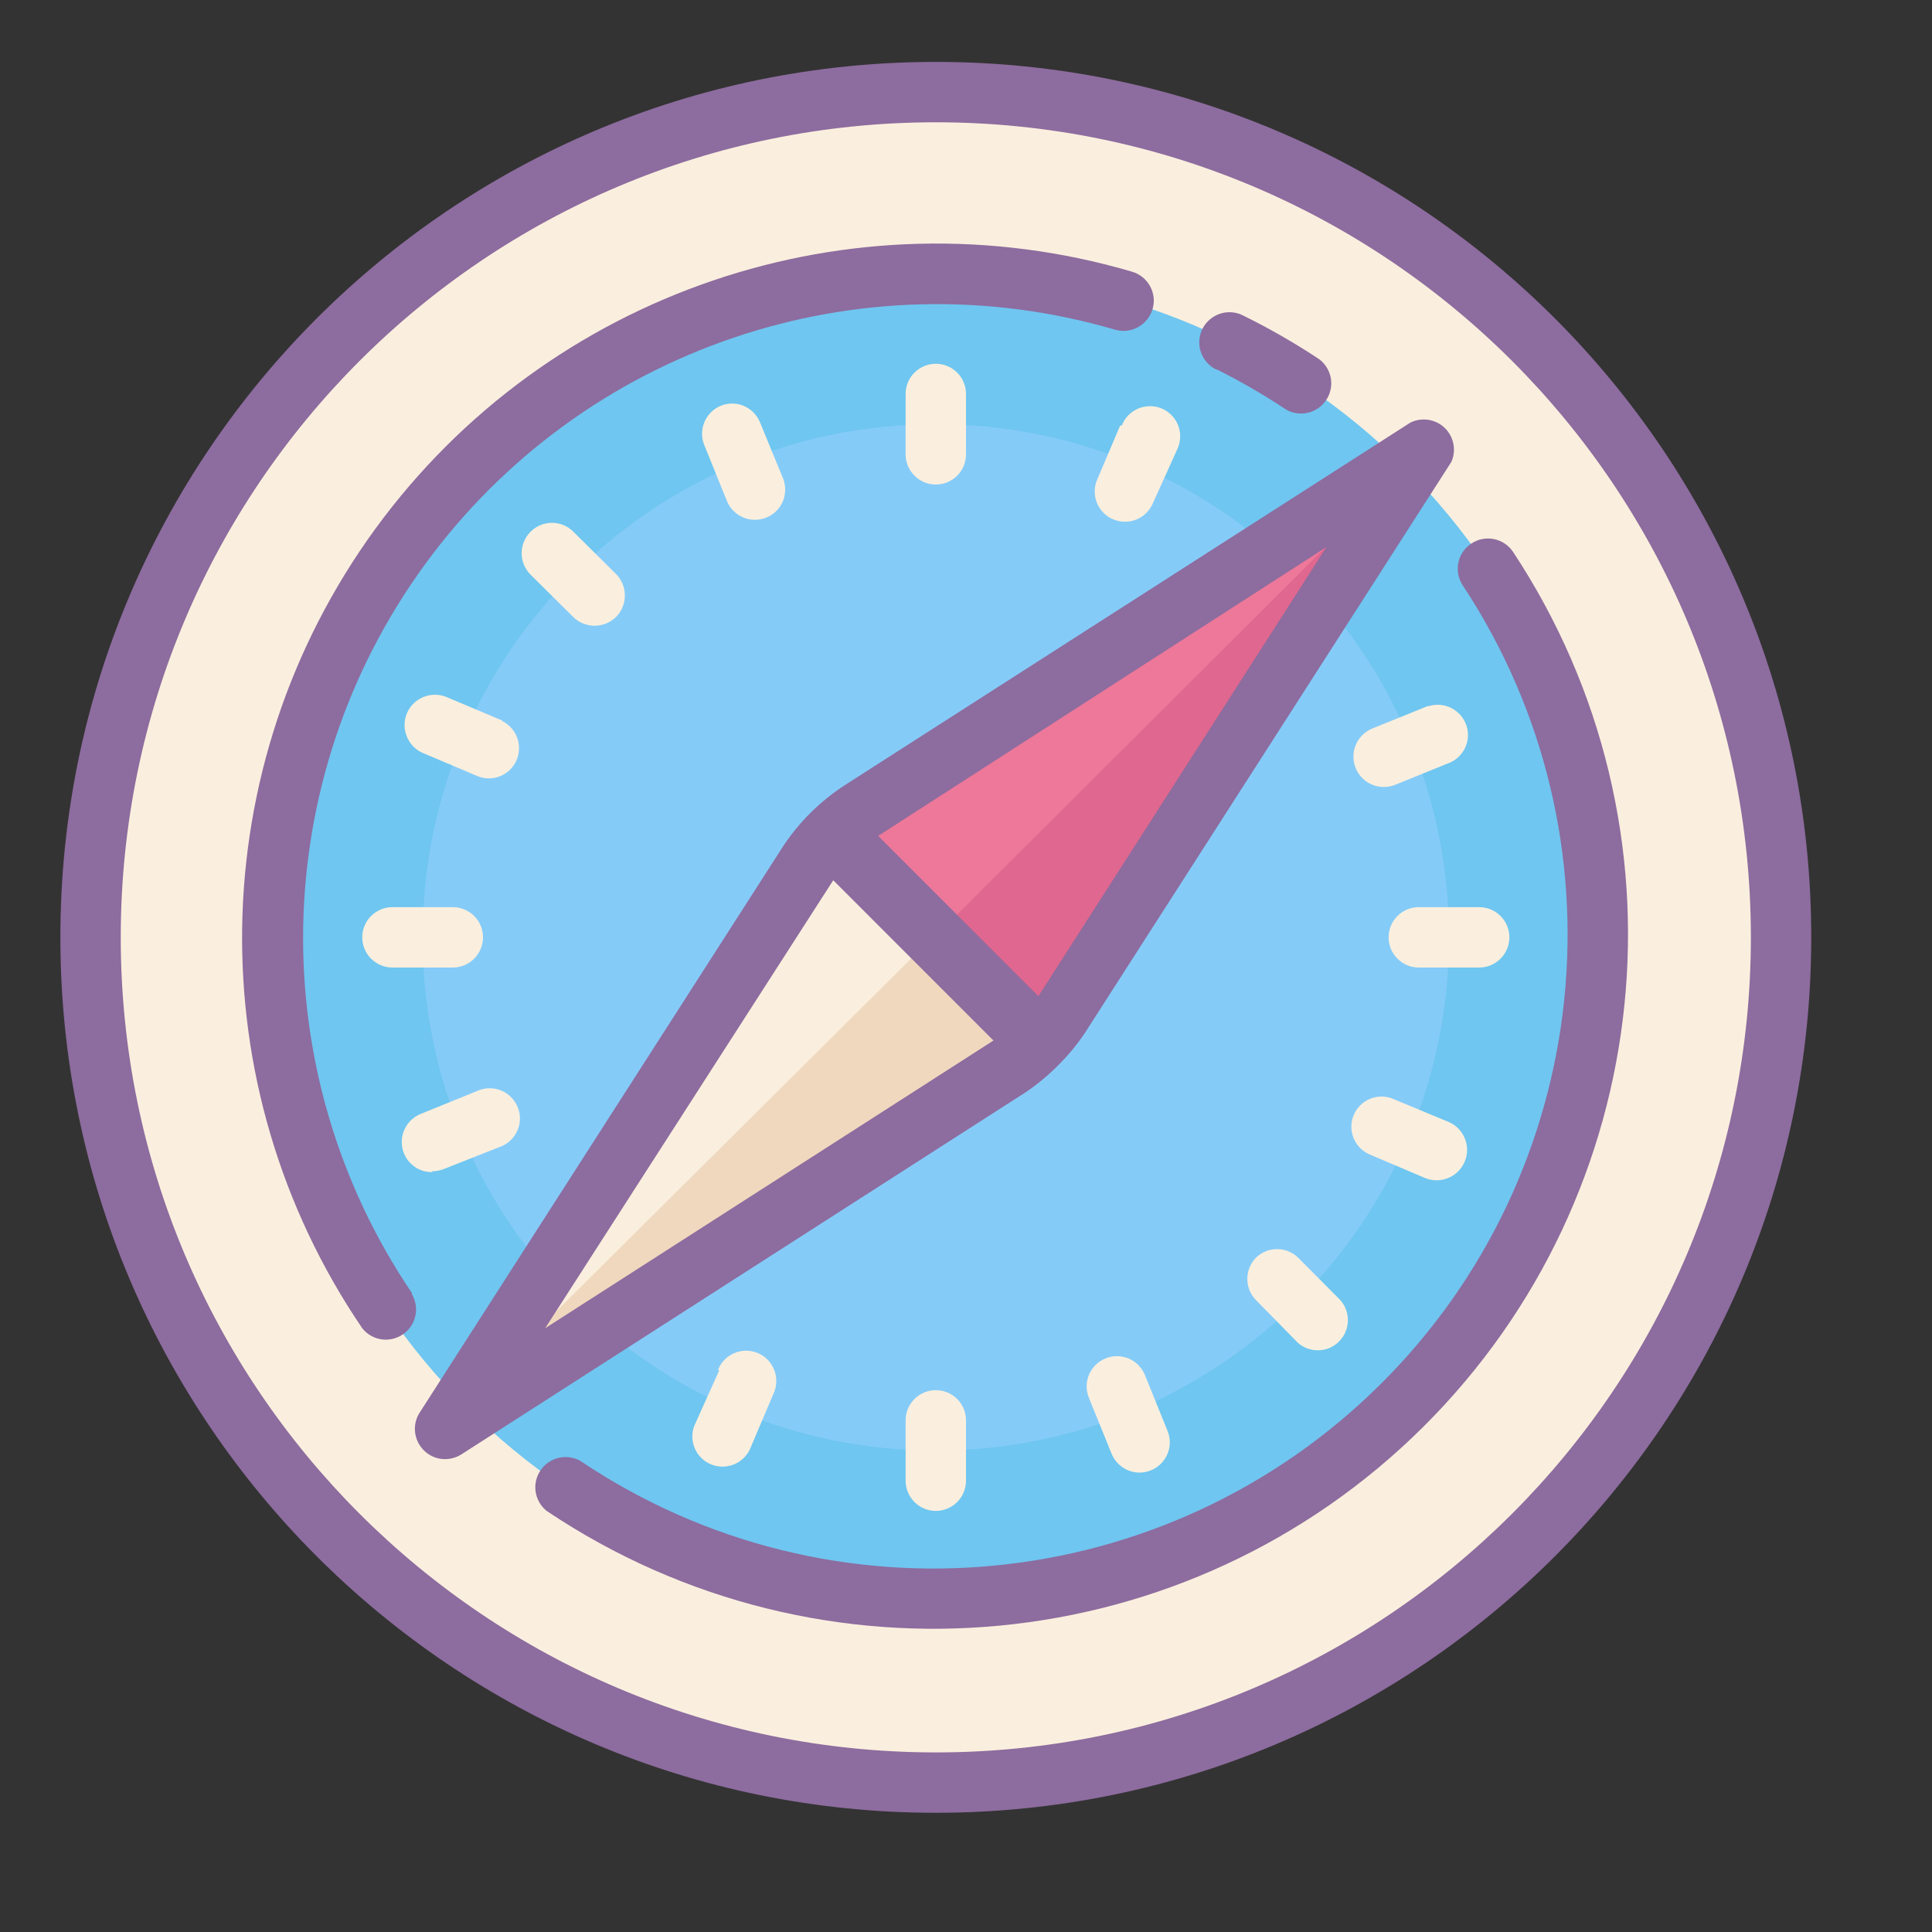 <?xml version="1.0" encoding="UTF-8"?>
<svg xmlns="http://www.w3.org/2000/svg" xmlns:xlink="http://www.w3.org/1999/xlink" viewBox="0 0 64 64" version="1.1" width="64px" height="64px">
<rect x="0" y="0" width="64" height="64" fill="#333333" stroke="none"/>
<g id="surface1">
<path style=" fill:#FAEFDE;" d="M 59.012 31.051 C 59.012 46.516 46.473 59.051 31.012 59.051 C 15.547 59.051 3.012 46.516 3.012 31.051 C 3.012 15.586 15.547 3.051 31.012 3.051 C 46.473 3.051 59.012 15.586 59.012 31.051 Z "/>
<path style=" fill:#6FC6F0;" d="M 31 53.051 C 18.852 53.051 9 43.199 9 31.051 C 9 18.898 18.852 9.051 31 9.051 C 43.148 9.051 53 18.898 53 31.051 C 53 43.199 43.148 53.051 31 53.051 Z "/>
<path style=" fill:#85CBF8;" d="M 31 48.051 C 21.609 48.051 14 40.438 14 31.051 C 14 21.66 21.609 14.051 31 14.051 C 40.391 14.051 48 21.66 48 31.051 C 48 40.438 40.391 48.051 31 48.051 Z "/>
<path style=" fill:#FAEFDE;" d="M 34.41 34.32 L 34.301 34.422 C 34.035 34.672 33.746 34.898 33.441 35.102 L 14.738 47.102 L 26.738 28.398 C 26.922 28.109 27.133 27.836 27.371 27.59 L 27.469 27.691 L 31 31 Z "/>
<path style=" fill:#ED7899;" d="M 47.262 14.789 L 35.262 33.488 C 35.02 33.852 34.742 34.188 34.43 34.488 L 34.32 34.391 L 30.859 31.078 L 27.41 27.781 L 27.512 27.68 C 27.828 27.336 28.188 27.031 28.578 26.781 Z "/>
<path style=" fill:#E0678F;" d="M 47.262 14.789 L 35.262 33.488 C 35.02 33.852 34.742 34.188 34.43 34.488 L 34.32 34.391 L 34.172 34.52 L 31 31 Z "/>
<path style=" fill:#EFD8BE;" d="M 34.148 34.551 C 33.93 34.754 33.691 34.938 33.441 35.102 L 14.738 47.102 L 30.84 31.102 L 31 31 Z "/>
<path style=" fill:#8D6C9F;" d="M 31 2.051 C 14.984 2.051 2 15.035 2 31.051 C 2 47.066 14.984 60.051 31 60.051 C 47.016 60.051 60 47.066 60 31.051 C 60 15.035 47.016 2.051 31 2.051 Z M 31 58.051 C 16.09 58.051 4 45.961 4 31.051 C 4 16.137 16.09 4.051 31 4.051 C 45.91 4.051 58 16.137 58 31.051 C 58 45.961 45.91 58.051 31 58.051 Z "/>
<path style=" fill:#FAEFDE;" d="M 30 13.051 L 30 15.051 C 30 15.602 30.449 16.051 31 16.051 C 31.551 16.051 32 15.602 32 15.051 L 32 13.051 C 32 12.496 31.551 12.051 31 12.051 C 30.449 12.051 30 12.496 30 13.051 Z "/>
<path style=" fill:#FAEFDE;" d="M 30 47.051 L 30 49.051 C 30 49.602 30.449 50.051 31 50.051 C 31.551 50.051 32 49.602 32 49.051 L 32 47.051 C 32 46.496 31.551 46.051 31 46.051 C 30.449 46.051 30 46.496 30 47.051 Z "/>
<path style=" fill:#FAEFDE;" d="M 50 31.051 C 50 30.496 49.551 30.051 49 30.051 L 47 30.051 C 46.449 30.051 46 30.496 46 31.051 C 46 31.602 46.449 32.051 47 32.051 L 49 32.051 C 49.551 32.051 50 31.602 50 31.051 Z "/>
<path style=" fill:#FAEFDE;" d="M 16 31.051 C 16 30.496 15.551 30.051 15 30.051 L 13 30.051 C 12.449 30.051 12 30.496 12 31.051 C 12 31.602 12.449 32.051 13 32.051 L 15 32.051 C 15.551 32.051 16 31.602 16 31.051 Z "/>
<path style=" fill:#FAEFDE;" d="M 17.57 17.621 C 17.184 18.012 17.184 18.641 17.57 19.031 L 19 20.449 C 19.402 20.832 20.035 20.82 20.422 20.422 C 20.805 20.02 20.789 19.383 20.391 19 L 19 17.621 C 18.812 17.426 18.555 17.32 18.285 17.32 C 18.016 17.32 17.758 17.426 17.57 17.621 Z "/>
<path style=" fill:#FAEFDE;" d="M 41.609 41.66 C 41.223 42.051 41.223 42.68 41.609 43.07 L 43 44.488 C 43.398 44.828 43.988 44.809 44.359 44.438 C 44.727 44.066 44.75 43.477 44.41 43.078 L 43 41.66 C 42.613 41.285 41.996 41.285 41.609 41.66 Z "/>
<path style=" fill:#FAEFDE;" d="M 23.879 13.441 C 23.371 13.648 23.125 14.23 23.328 14.738 L 24.078 16.59 C 24.23 16.973 24.602 17.219 25.012 17.219 C 25.34 17.219 25.652 17.055 25.84 16.781 C 26.023 16.508 26.062 16.156 25.941 15.852 L 25.18 14 C 25.082 13.754 24.891 13.555 24.645 13.449 C 24.402 13.344 24.125 13.34 23.879 13.441 Z "/>
<path style=" fill:#FAEFDE;" d="M 36.621 45 C 36.109 45.207 35.863 45.789 36.07 46.301 L 36.82 48.148 C 36.973 48.531 37.34 48.781 37.75 48.781 C 38.082 48.781 38.391 48.617 38.578 48.34 C 38.766 48.066 38.805 47.719 38.68 47.41 L 37.93 45.559 C 37.832 45.312 37.637 45.109 37.391 45.004 C 37.145 44.902 36.867 44.898 36.621 45 Z "/>
<path style=" fill:#FAEFDE;" d="M 47.32 23.379 L 45.469 24.129 C 44.953 24.336 44.699 24.918 44.906 25.434 C 45.109 25.953 45.695 26.203 46.211 26 L 48.059 25.25 C 48.535 25.023 48.754 24.461 48.555 23.973 C 48.355 23.484 47.812 23.23 47.309 23.398 Z "/>
<path style=" fill:#FAEFDE;" d="M 14.309 38.801 C 14.441 38.801 14.57 38.777 14.691 38.73 L 16.539 38 C 16.891 37.883 17.148 37.578 17.211 37.211 C 17.27 36.844 17.117 36.473 16.82 36.25 C 16.523 36.027 16.125 35.988 15.789 36.148 L 13.941 36.898 C 13.492 37.078 13.234 37.551 13.328 38.023 C 13.418 38.496 13.836 38.836 14.32 38.828 Z "/>
<path style=" fill:#FAEFDE;" d="M 16.66 23.879 L 14.82 23.102 C 14.312 22.875 13.715 23.102 13.488 23.609 C 13.262 24.117 13.492 24.715 14 24.941 L 15.84 25.719 C 16.344 25.91 16.906 25.668 17.113 25.176 C 17.324 24.68 17.105 24.109 16.621 23.879 Z "/>
<path style=" fill:#FAEFDE;" d="M 46.121 36.391 C 45.617 36.199 45.055 36.441 44.844 36.934 C 44.637 37.43 44.855 38 45.34 38.23 L 47.18 39.012 C 47.688 39.238 48.285 39.008 48.512 38.5 C 48.738 37.992 48.508 37.395 48 37.172 Z "/>
<path style=" fill:#FAEFDE;" d="M 37.109 14.09 L 36.328 15.93 C 36.141 16.434 36.379 16.996 36.875 17.203 C 37.371 17.414 37.941 17.195 38.172 16.711 L 39 14.879 C 39.156 14.547 39.117 14.156 38.902 13.863 C 38.684 13.566 38.324 13.414 37.961 13.465 C 37.598 13.512 37.289 13.758 37.16 14.102 Z "/>
<path style=" fill:#FAEFDE;" d="M 23.828 45.391 L 23 47.23 C 22.809 47.73 23.051 48.297 23.543 48.504 C 24.039 48.715 24.613 48.496 24.84 48.012 L 25.621 46.172 C 25.777 45.84 25.738 45.449 25.52 45.152 C 25.305 44.855 24.941 44.703 24.578 44.754 C 24.219 44.805 23.91 45.047 23.781 45.391 Z "/>
<path style=" fill:#8D6C9F;" d="M 35.141 35.199 C 35.496 34.836 35.812 34.434 36.078 34 L 48.078 15.301 C 48.25 14.914 48.16 14.465 47.855 14.172 C 47.551 13.883 47.098 13.812 46.719 14 L 28 26 C 27.16 26.543 26.441 27.258 25.898 28.102 L 13.898 46.801 C 13.648 47.195 13.707 47.711 14.039 48.043 C 14.367 48.375 14.883 48.43 15.281 48.18 L 33.98 36.18 C 34.402 35.895 34.789 35.566 35.141 35.199 Z M 43.941 18.121 L 34.398 33 L 29.09 27.691 Z M 18.059 44 L 27.602 29.16 L 32.91 34.469 Z "/>
<path style=" fill:#8D6C9F;" d="M 50.121 18.281 C 49.812 17.82 49.188 17.699 48.73 18.012 C 48.273 18.32 48.152 18.941 48.461 19.398 C 53.965 27.75 52.82 38.824 45.719 45.867 C 38.617 52.91 27.535 53.973 19.23 48.398 C 18.777 48.141 18.199 48.273 17.906 48.707 C 17.613 49.137 17.699 49.723 18.109 50.051 C 27.211 56.16 39.363 55 47.141 47.273 C 54.918 39.543 56.16 27.402 50.109 18.262 Z "/>
<path style=" fill:#8D6C9F;" d="M 40.309 12.238 C 41.098 12.633 41.859 13.074 42.59 13.559 C 43.047 13.832 43.637 13.695 43.93 13.254 C 44.227 12.812 44.125 12.219 43.699 11.898 C 42.898 11.367 42.062 10.887 41.199 10.461 C 40.879 10.289 40.488 10.305 40.184 10.504 C 39.879 10.699 39.703 11.051 39.73 11.414 C 39.758 11.777 39.98 12.098 40.309 12.25 Z "/>
<path style=" fill:#8D6C9F;" d="M 13.641 42.828 C 8.684 35.496 8.859 25.84 14.082 18.691 C 19.301 11.543 28.445 8.434 36.941 10.922 C 37.469 11.074 38.023 10.77 38.18 10.238 C 38.336 9.711 38.031 9.156 37.5 9 C 28.184 6.266 18.148 9.676 12.43 17.523 C 6.711 25.375 6.539 35.969 12 44 C 12.324 44.41 12.91 44.5 13.344 44.203 C 13.777 43.91 13.91 43.332 13.648 42.879 Z "/>
</g>
</svg>
